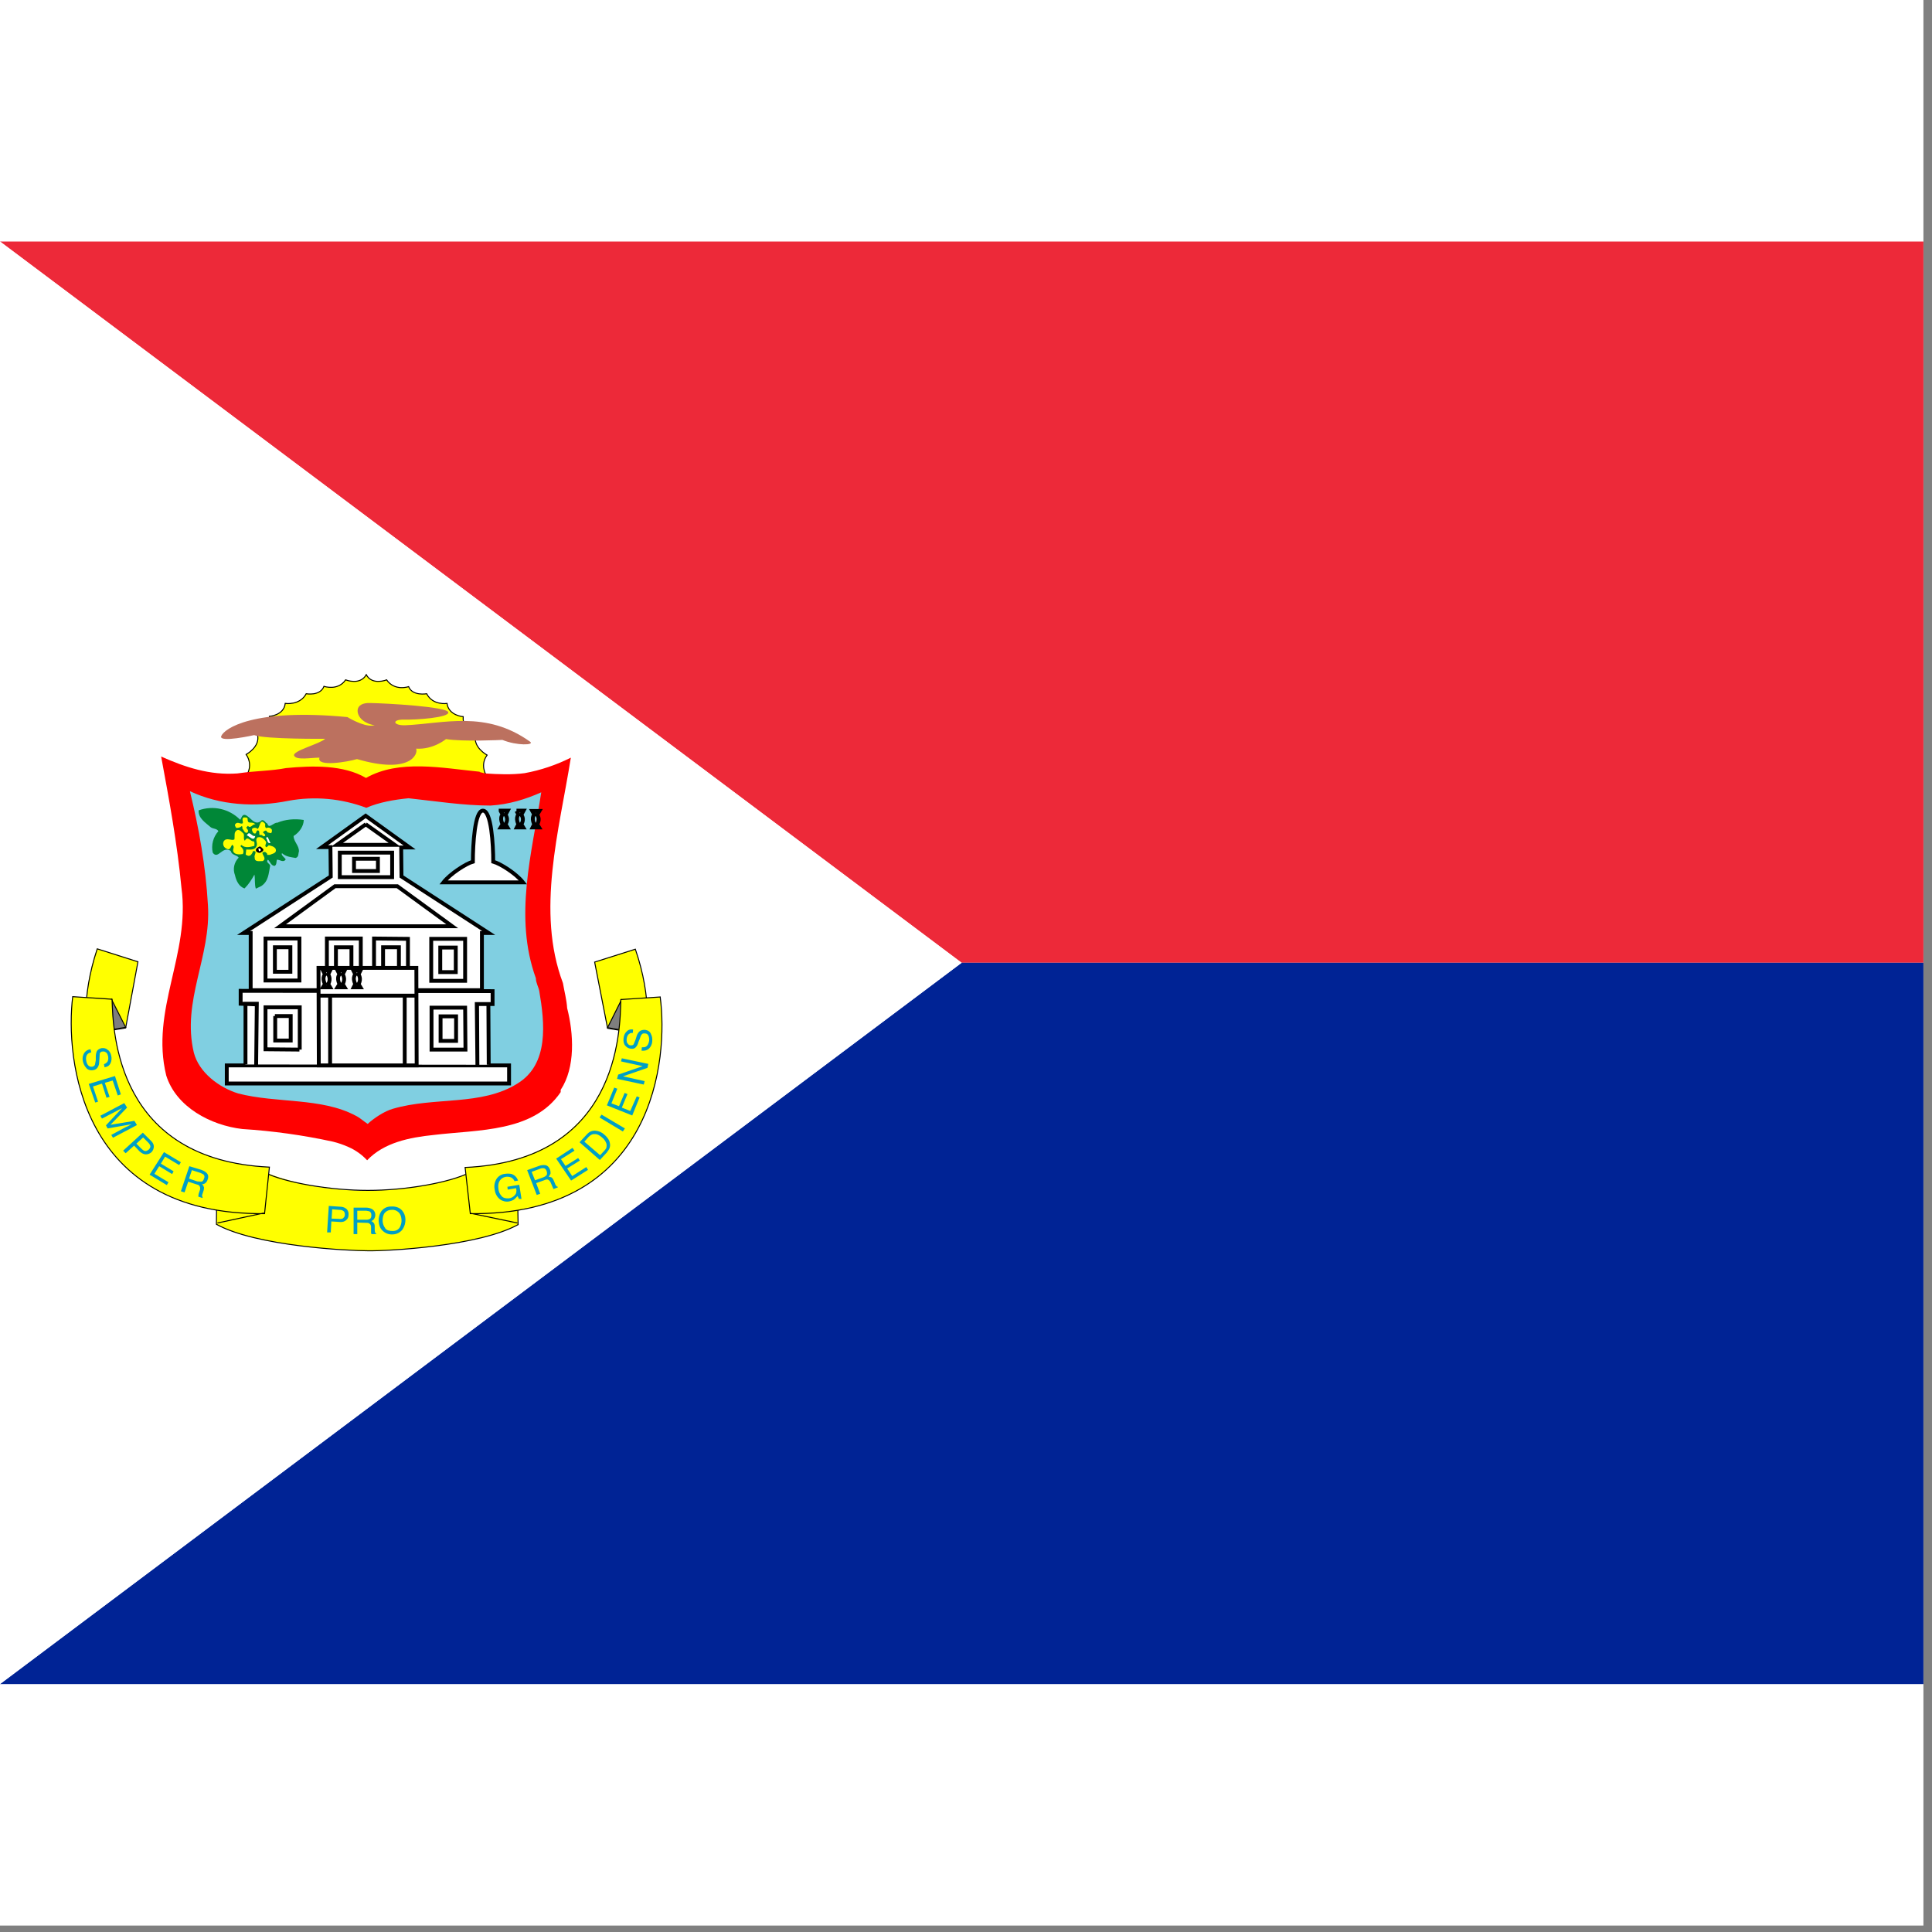 <svg width="75" height="75" viewBox="0 0 75 75" fill="none" xmlns="http://www.w3.org/2000/svg">
<rect x="0" y="0" width="75" height="75" fill="#808080" stroke="none"/>
<rect width="74.667" height="74.75" fill="white"/>
<g clip-path="url(#clip0_1_73974)">
<path fill-rule="evenodd" clip-rule="evenodd" d="M0 9.375H84V37.375H37.33L0 9.375Z" fill="#ED2939"/>
<path fill-rule="evenodd" clip-rule="evenodd" d="M6.10352e-05 65.375H84V37.375H37.33L6.10352e-05 65.375Z" fill="#002395"/>
<path fill-rule="evenodd" clip-rule="evenodd" d="M0 9.375L37.33 37.375L0 65.375V9.375Z" fill="white"/>
<path d="M18.845 30.506L18.856 30.069C18.856 30.069 18.627 29.697 18.9 29.303C18.9 29.303 18.32 28.997 18.463 28.516C18.463 28.516 17.938 28.384 17.97 27.816C17.97 27.816 17.424 27.783 17.358 27.302C17.358 27.302 16.8 27.389 16.549 26.93C16.549 26.93 16.002 27.039 15.848 26.656C15.848 26.656 15.313 26.831 15.006 26.383C15.006 26.383 14.438 26.613 14.208 26.186C13.978 26.613 13.409 26.383 13.409 26.383C13.103 26.831 12.567 26.645 12.567 26.645C12.414 27.028 11.878 26.919 11.878 26.919C11.627 27.389 11.069 27.291 11.069 27.291C11.014 27.772 10.456 27.816 10.456 27.816C10.472 27.971 10.432 28.126 10.344 28.254C10.256 28.382 10.125 28.475 9.975 28.516C10.117 28.986 9.538 29.292 9.538 29.292C9.822 29.697 9.592 30.058 9.592 30.058L9.581 30.463L18.845 30.506Z" fill="#FFFF00"/>
<path d="M18.859 30.504V30.065C18.859 30.065 18.633 29.689 18.909 29.313C18.909 29.313 18.332 28.999 18.47 28.523C18.47 28.523 17.943 28.398 17.981 27.821C17.981 27.821 17.417 27.783 17.354 27.307C17.354 27.307 16.802 27.395 16.564 26.931C16.564 26.931 16.012 27.031 15.862 26.655C15.862 26.655 15.323 26.843 15.009 26.392C15.009 26.392 14.445 26.618 14.219 26.191C13.981 26.618 13.417 26.392 13.417 26.392C13.116 26.831 12.577 26.643 12.577 26.643C12.426 27.031 11.887 26.931 11.887 26.931C11.636 27.395 11.072 27.307 11.072 27.307C11.022 27.771 10.458 27.808 10.458 27.808C10.479 27.962 10.443 28.117 10.358 28.247C10.272 28.376 10.143 28.469 9.994 28.511C10.119 28.987 9.555 29.288 9.555 29.288C9.831 29.689 9.593 30.065 9.593 30.065V30.466L18.859 30.504V30.504Z" stroke="black" stroke-width="0.038"/>
<path d="M18.627 29.959C17.172 29.817 15.498 29.467 14.208 30.2C13.333 29.686 12.13 29.719 11.102 29.817C10.544 29.927 9.888 29.927 9.297 30.014L9.209 30.025C8.149 30.102 7.186 29.784 6.256 29.369C6.563 31.031 6.88 32.727 7.044 34.465C7.394 37.047 5.83 39.202 6.453 41.75C6.836 42.975 8.181 43.686 9.406 43.828C10.591 43.903 11.768 44.067 12.928 44.32C13.135 44.371 13.336 44.441 13.53 44.528C13.803 44.648 14.049 44.823 14.252 45.042C14.908 44.353 15.892 44.156 16.844 44.058C18.572 43.85 20.705 43.959 21.766 42.395V42.308C22.345 41.433 22.269 40.12 22.017 39.136C21.995 38.797 21.908 38.49 21.853 38.162C20.803 35.373 21.711 32.234 22.16 29.412C21.593 29.697 20.989 29.9 20.366 30.014C19.873 30.08 19.327 30.058 18.834 30.025L18.616 29.97" fill="#FF0000"/>
<path d="M20.803 37.977C20.803 38.152 20.902 38.305 20.934 38.469C21.142 39.694 21.328 41.312 20.081 42.067C18.681 42.942 16.866 42.57 15.258 43.041C14.93 43.128 14.492 43.423 14.274 43.631C14.12 43.533 13.978 43.391 13.792 43.303C12.469 42.603 10.741 42.833 9.253 42.45C8.499 42.22 7.722 41.63 7.525 40.864C7.044 38.852 8.203 37.134 8.072 35.133C7.984 33.602 7.722 32.147 7.372 30.714C8.542 31.261 9.888 31.349 11.2 31.086C12.212 30.9 13.256 30.995 14.219 31.359C14.722 31.141 15.313 31.042 15.859 30.988C16.877 31.097 17.981 31.272 19.042 31.272C19.753 31.228 20.398 31.031 21.011 30.758C20.65 33.12 19.939 35.592 20.803 37.977Z" fill="#80CFE1"/>
<path d="M18.703 38.447V36.216H18.966L15.575 34.028L15.564 32.88H15.892L14.186 31.677L12.502 32.88H12.83V34.028L9.45 36.216H9.724V38.436H18.703" fill="white"/>
<path d="M18.708 38.451V36.22H18.972L15.586 34.026L15.574 32.898H15.9L14.194 31.669L12.502 32.885H12.828L12.84 34.026L9.455 36.22H9.731V38.439H18.708V38.451Z" stroke="black" stroke-width="0.15"/>
<path d="M19.753 41.367V42.056H8.805V41.356H19.742" fill="white"/>
<path d="M19.762 41.372V42.061H8.803V41.359H19.762V41.372Z" stroke="black" stroke-width="0.15"/>
<path d="M9.527 41.323V38.972H9.964L9.942 41.345L9.964 38.983L9.33 38.972V38.458L19.108 38.48V38.972H18.517V41.356L18.506 38.972H18.944L18.966 41.334" fill="white"/>
<path d="M9.53 41.322V38.965H9.969L9.944 41.347L9.969 38.99L9.342 38.965V38.464L19.122 38.476V38.978H18.52L18.533 41.359L18.508 38.978H18.959L18.972 41.334" stroke="black" stroke-width="0.15"/>
<path d="M11.636 40.745V39.103H10.307V40.733L11.624 40.745" stroke="black" stroke-width="0.15"/>
<path d="M10.684 39.442V40.394H11.285V39.442H10.671M18.069 40.745L18.056 39.116H16.752V40.745H18.069Z" stroke="black" stroke-width="0.15"/>
<path d="M17.103 39.454V40.407H17.705V39.454H17.103ZM18.056 38.075V36.446H16.74V38.075H18.056Z" stroke="black" stroke-width="0.15"/>
<path d="M17.091 36.784V37.737H17.693V36.784H17.091ZM11.624 38.075V36.433H10.307V38.063H11.624V38.075Z" stroke="black" stroke-width="0.15"/>
<path d="M14.006 38.075V36.433H12.69V38.063H14.006M10.671 36.772V37.724H11.273V36.772H10.671Z" stroke="black" stroke-width="0.15"/>
<path d="M13.041 36.772V37.724H13.643V36.772H13.041ZM15.837 38.075V36.446L14.52 36.433V38.063L15.837 38.075Z" stroke="black" stroke-width="0.15"/>
<path d="M14.871 36.772V37.724H15.486V36.772H14.871Z" stroke="black" stroke-width="0.15"/>
<path d="M16.155 37.572L16.177 41.356H12.359L12.348 37.572H16.144" fill="white"/>
<path d="M12.339 38.652H16.175M12.815 41.359V38.677M15.711 41.359V38.69M16.163 37.574L16.175 41.359H12.376L12.364 37.574H16.163ZM17.555 35.957L15.423 34.402H13.003L10.872 35.957H17.555ZM13.191 33.099V34.051H15.223V33.099H13.191Z" stroke="black" stroke-width="0.15"/>
<path d="M14.194 31.995L15.323 32.798H13.078L14.207 31.995M13.743 33.337V33.813H14.671V33.337H13.743Z" stroke="black" stroke-width="0.15"/>
<path d="M18.747 31.469C19.064 31.469 19.141 32.781 19.141 33.438C19.425 33.525 20.027 33.908 20.3 34.247H17.216C17.478 33.908 18.08 33.525 18.353 33.448C18.353 32.792 18.419 31.458 18.747 31.48" fill="white"/>
<path d="M20.05 31.469H20.326L20.238 31.632C20.238 31.632 20.376 31.795 20.238 31.995L20.313 32.121H20.062L20.125 31.995C20.125 31.995 20 31.77 20.125 31.619L20.05 31.482M18.746 31.469C19.072 31.469 19.147 32.785 19.147 33.45C19.423 33.525 20.037 33.913 20.301 34.252H17.216C17.48 33.913 18.094 33.525 18.357 33.45C18.357 32.785 18.432 31.469 18.746 31.469ZM12.539 37.674H12.815L12.74 37.825C12.74 37.825 12.865 38 12.74 38.2L12.815 38.326H12.539L12.614 38.2C12.614 38.2 12.489 37.975 12.614 37.825L12.539 37.674ZM13.103 37.674H13.379L13.304 37.825C13.304 37.825 13.429 38 13.304 38.2L13.379 38.326H13.103L13.179 38.2C13.179 38.2 13.053 37.975 13.179 37.825L13.103 37.674ZM13.73 37.674H13.994L13.918 37.825C13.918 37.825 14.044 38 13.918 38.2L13.994 38.326H13.73L13.793 38.2C13.793 38.2 13.668 37.975 13.793 37.825L13.718 37.674H13.73ZM19.436 31.469H19.711L19.624 31.632C19.624 31.632 19.762 31.795 19.624 31.995L19.699 32.121H19.436L19.511 31.995C19.511 31.995 19.385 31.77 19.511 31.619L19.436 31.482V31.469ZM20.664 31.482H20.94L20.852 31.632C20.852 31.632 20.99 31.795 20.852 31.995L20.928 32.121H20.677L20.739 31.995C20.739 31.995 20.614 31.77 20.739 31.619L20.664 31.482Z" stroke="black" stroke-width="0.15"/>
<path d="M14.274 46.213C15.695 46.213 17.445 45.917 18.266 45.502L20.07 45.338L20.114 47.536C18.583 48.378 15.061 48.564 14.284 48.553C13.508 48.553 9.942 48.378 8.4 47.536L8.422 45.327L10.227 45.491C11.516 45.99 12.891 46.235 14.274 46.213Z" fill="#FFFF00"/>
<path d="M14.282 46.211C15.711 46.211 17.454 45.922 18.282 45.496L20.075 45.346L20.113 47.539C18.595 48.379 15.059 48.567 14.295 48.555C13.517 48.555 9.944 48.379 8.401 47.527L8.427 45.333L10.232 45.496C11.06 45.922 12.865 46.211 14.282 46.211" stroke="black" stroke-width="0.038"/>
<path d="M3.763 36.828L5.349 37.331L4.867 39.902L3.369 40.142C3.369 40.142 3.117 38.786 3.763 36.828Z" fill="#FFFF00"/>
<path d="M3.775 36.834L5.355 37.336L4.878 39.905L3.373 40.144C3.373 40.144 3.123 38.79 3.775 36.834Z" stroke="black" stroke-width="0.038"/>
<path d="M4.867 39.88L3.369 40.142L4.32 38.786L4.867 39.88Z" fill="#7E7E7E"/>
<path d="M4.878 39.88L3.373 40.131L4.326 38.79L4.878 39.88Z" stroke="black" stroke-width="0.038"/>
<path d="M2.811 38.688L4.342 38.797C4.375 40.087 4.539 45.031 10.445 45.305L10.259 47.109C3.074 47.175 2.527 41.039 2.822 38.688" fill="#FFFF00"/>
<path d="M8.439 47.477L10.245 47.088M2.822 38.69L4.351 38.79C4.389 40.093 4.539 45.032 10.458 45.308L10.27 47.113C3.072 47.188 2.533 41.046 2.822 38.69V38.69Z" stroke="black" stroke-width="0.038"/>
<path d="M24.653 36.85L23.078 37.353L23.581 39.913L25.091 40.153C25.091 40.153 25.331 38.808 24.653 36.85Z" fill="#FFFF00"/>
<path d="M24.664 36.847L23.084 37.348L23.586 39.918L25.09 40.169C25.09 40.169 25.341 38.815 24.664 36.847Z" stroke="black" stroke-width="0.038"/>
<path d="M23.581 39.891L25.08 40.164L24.117 38.808L23.57 39.891" fill="#7E7E7E"/>
<path d="M23.586 39.893L25.09 40.156L24.125 38.815L23.586 39.893Z" stroke="black" stroke-width="0.038"/>
<path d="M25.627 38.699L24.095 38.808C24.073 40.099 23.953 45.042 18.047 45.316L18.266 47.109C25.452 47.197 25.944 41.05 25.638 38.699" fill="#FFFF00"/>
<path d="M20.088 47.477L18.282 47.101M25.63 38.702L24.1 38.802C24.075 40.106 23.975 45.057 18.056 45.321L18.257 47.113C25.454 47.201 25.943 41.059 25.63 38.714V38.702Z" stroke="black" stroke-width="0.038"/>
<path d="M13.322 47.295C13.278 47.317 13.213 47.328 13.158 47.317L12.873 47.306L12.895 46.945L13.18 46.967C13.235 46.967 13.289 46.978 13.311 47C13.366 47.022 13.388 47.077 13.388 47.153C13.388 47.219 13.355 47.262 13.311 47.295M12.841 47.842L12.863 47.416L13.191 47.437C13.3 47.448 13.388 47.416 13.442 47.361C13.497 47.317 13.53 47.252 13.53 47.164C13.535 47.125 13.532 47.085 13.521 47.047C13.51 47.01 13.49 46.975 13.464 46.945C13.405 46.888 13.328 46.853 13.245 46.847L12.764 46.814L12.698 47.842H12.841ZM13.869 47H14.219L14.339 47.022C14.394 47.055 14.416 47.098 14.416 47.175C14.416 47.241 14.405 47.284 14.361 47.317C14.314 47.342 14.261 47.353 14.208 47.35H13.869V47ZM13.869 47.897V47.459L14.197 47.47C14.252 47.47 14.306 47.47 14.328 47.492C14.372 47.514 14.405 47.558 14.405 47.623V47.875L14.427 47.908H14.602V47.886C14.591 47.88 14.582 47.873 14.574 47.863C14.567 47.854 14.561 47.843 14.558 47.831C14.551 47.803 14.547 47.773 14.547 47.744V47.602C14.547 47.536 14.525 47.492 14.503 47.47C14.481 47.44 14.451 47.417 14.416 47.405C14.46 47.383 14.503 47.35 14.525 47.317C14.547 47.273 14.569 47.23 14.569 47.164C14.569 47.055 14.514 46.967 14.416 46.923C14.354 46.896 14.287 46.881 14.219 46.88H13.727V47.908H13.869M14.963 47.689C14.897 47.608 14.859 47.509 14.853 47.405C14.853 47.262 14.875 47.153 14.941 47.077C14.974 47.04 15.015 47.012 15.06 46.993C15.105 46.974 15.154 46.965 15.203 46.967C15.251 46.962 15.299 46.967 15.344 46.982C15.389 46.997 15.431 47.022 15.466 47.055C15.542 47.12 15.575 47.219 15.586 47.339C15.595 47.445 15.572 47.552 15.52 47.645C15.466 47.733 15.378 47.787 15.247 47.787C15.116 47.787 15.028 47.766 14.952 47.689M14.788 47.044C14.724 47.153 14.694 47.278 14.7 47.405C14.711 47.558 14.755 47.689 14.853 47.776C14.905 47.827 14.967 47.866 15.035 47.891C15.103 47.915 15.175 47.925 15.247 47.919C15.322 47.918 15.395 47.9 15.462 47.865C15.528 47.831 15.586 47.782 15.63 47.722C15.707 47.605 15.745 47.468 15.739 47.328C15.735 47.203 15.689 47.084 15.608 46.989C15.509 46.88 15.367 46.825 15.181 46.836C15.006 46.836 14.875 46.912 14.788 47.044ZM19.6 45.567C19.709 45.556 19.797 45.556 19.873 45.578C19.983 45.622 20.059 45.698 20.114 45.83L19.972 45.852C19.948 45.789 19.901 45.738 19.841 45.709C19.771 45.681 19.695 45.673 19.622 45.687C19.578 45.695 19.535 45.711 19.498 45.736C19.46 45.76 19.428 45.792 19.403 45.83C19.349 45.906 19.327 46.016 19.349 46.158C19.36 46.264 19.406 46.364 19.48 46.442C19.545 46.508 19.644 46.53 19.764 46.519C19.849 46.507 19.927 46.464 19.983 46.398C20.049 46.333 20.059 46.245 20.038 46.125L19.709 46.18L19.698 46.07L20.158 45.994L20.245 46.541H20.147L20.092 46.431L19.983 46.541C19.928 46.595 19.852 46.617 19.764 46.639C19.642 46.661 19.516 46.633 19.414 46.562C19.356 46.517 19.308 46.461 19.273 46.398C19.237 46.334 19.214 46.263 19.206 46.191C19.189 46.116 19.186 46.039 19.199 45.964C19.212 45.889 19.241 45.817 19.283 45.753C19.321 45.7 19.37 45.656 19.427 45.624C19.483 45.592 19.546 45.572 19.611 45.567M20.639 45.491L20.967 45.37C21.011 45.348 21.055 45.348 21.088 45.348C21.153 45.348 21.197 45.392 21.219 45.458C21.241 45.523 21.241 45.578 21.219 45.622C21.186 45.655 21.142 45.687 21.077 45.709L20.77 45.819L20.639 45.491ZM20.967 46.333L20.814 45.928L21.12 45.819C21.158 45.8 21.199 45.789 21.241 45.786C21.295 45.797 21.339 45.83 21.372 45.895L21.438 46.048L21.47 46.125L21.492 46.158L21.656 46.092V46.07C21.623 46.07 21.602 46.059 21.591 46.026C21.569 46.016 21.558 45.983 21.547 45.95L21.492 45.819C21.47 45.764 21.438 45.731 21.416 45.709C21.381 45.694 21.344 45.687 21.306 45.687L21.372 45.556C21.372 45.512 21.372 45.458 21.35 45.403C21.306 45.294 21.241 45.228 21.131 45.228C21.061 45.224 20.99 45.235 20.924 45.261L20.464 45.425L20.836 46.387L20.967 46.344M22.17 45.83L21.591 44.977L22.225 44.561L22.302 44.67L21.777 44.998L21.952 45.261L22.444 44.955L22.509 45.053L22.017 45.359L22.214 45.655L22.761 45.305L22.827 45.414L22.17 45.83ZM22.684 44.32L22.849 44.134C22.936 44.047 23.013 44.014 23.1 44.025C23.198 44.025 23.286 44.08 23.384 44.167C23.454 44.225 23.507 44.301 23.538 44.386C23.559 44.452 23.549 44.506 23.538 44.561C23.518 44.601 23.492 44.638 23.461 44.67L23.297 44.845L22.684 44.32ZM23.57 44.714C23.691 44.583 23.713 44.452 23.647 44.276C23.601 44.188 23.538 44.11 23.461 44.047C23.368 43.959 23.249 43.905 23.122 43.894C22.991 43.883 22.881 43.926 22.783 44.036L22.498 44.342L23.286 45.031L23.57 44.725M24.183 43.926L23.275 43.38L23.352 43.27L24.259 43.806L24.183 43.916M24.544 43.303L23.559 42.909L23.844 42.22L23.964 42.264L23.735 42.833L24.03 42.942L24.248 42.428L24.358 42.472L24.139 42.997L24.467 43.128L24.719 42.559L24.828 42.603L24.544 43.303ZM24.981 42.1L23.953 41.881L23.997 41.717L24.948 41.389L24.106 41.203L24.139 41.083L25.167 41.301L25.134 41.455L24.183 41.783L25.025 41.969L24.992 42.1M24.905 40.787L24.916 40.656C24.981 40.656 25.025 40.656 25.069 40.634C25.145 40.591 25.178 40.514 25.2 40.405C25.206 40.353 25.203 40.301 25.189 40.252C25.167 40.175 25.123 40.12 25.047 40.12C24.981 40.109 24.938 40.12 24.916 40.153C24.883 40.186 24.861 40.241 24.839 40.317L24.785 40.448C24.763 40.536 24.73 40.602 24.697 40.634C24.653 40.7 24.588 40.722 24.5 40.711C24.458 40.709 24.417 40.698 24.379 40.679C24.342 40.66 24.308 40.634 24.281 40.602C24.216 40.536 24.194 40.437 24.205 40.317C24.216 40.208 24.248 40.12 24.314 40.055C24.369 39.989 24.456 39.945 24.577 39.967L24.566 40.098C24.511 40.098 24.456 40.098 24.434 40.131C24.369 40.164 24.336 40.241 24.325 40.339C24.325 40.416 24.325 40.47 24.369 40.514C24.402 40.558 24.434 40.58 24.478 40.58C24.533 40.58 24.577 40.58 24.599 40.536L24.675 40.35L24.719 40.208C24.741 40.142 24.773 40.098 24.806 40.055C24.861 40 24.938 39.978 25.025 39.978C25.145 39.989 25.233 40.044 25.266 40.131C25.309 40.219 25.331 40.306 25.32 40.426C25.314 40.535 25.267 40.636 25.189 40.711C25.113 40.776 25.025 40.798 24.905 40.787ZM3.511 40.722L3.544 40.853C3.478 40.864 3.434 40.886 3.402 40.919C3.347 40.973 3.325 41.061 3.347 41.181C3.355 41.227 3.369 41.271 3.391 41.312C3.434 41.389 3.5 41.422 3.577 41.411C3.631 41.4 3.664 41.378 3.686 41.334L3.719 41.159V41.017C3.719 40.93 3.741 40.853 3.752 40.82C3.784 40.755 3.85 40.711 3.938 40.689C4.025 40.678 4.113 40.689 4.178 40.755C4.255 40.798 4.299 40.886 4.32 40.995C4.342 41.091 4.33 41.191 4.288 41.28C4.244 41.367 4.178 41.411 4.058 41.433L4.036 41.312C4.076 41.298 4.114 41.276 4.145 41.247C4.2 41.192 4.211 41.116 4.2 41.017C4.178 40.93 4.156 40.875 4.113 40.853C4.094 40.839 4.073 40.828 4.051 40.822C4.028 40.817 4.004 40.816 3.981 40.82C3.957 40.819 3.933 40.826 3.914 40.84C3.894 40.854 3.879 40.874 3.872 40.897L3.861 41.094L3.85 41.236C3.85 41.297 3.835 41.357 3.806 41.411C3.789 41.446 3.762 41.477 3.73 41.5C3.697 41.523 3.66 41.537 3.62 41.542C3.511 41.564 3.402 41.531 3.347 41.455C3.28 41.381 3.235 41.29 3.216 41.192C3.203 41.138 3.202 41.083 3.211 41.028C3.221 40.974 3.241 40.922 3.27 40.875C3.298 40.835 3.333 40.801 3.375 40.777C3.416 40.752 3.463 40.737 3.511 40.733M3.445 42.078L4.463 41.772L4.692 42.483L4.572 42.526L4.375 41.947L4.069 42.034L4.255 42.581L4.134 42.614L3.959 42.067L3.609 42.176L3.806 42.767L3.697 42.8L3.445 42.078ZM3.894 43.314L4.824 42.822L4.933 42.997L4.288 43.664L5.217 43.511L5.316 43.675L4.386 44.167L4.32 44.058L4.867 43.762L4.966 43.719L5.108 43.642L4.178 43.806L4.113 43.686L4.747 43.008L4.714 43.03L4.605 43.084C4.573 43.105 4.54 43.123 4.506 43.139L3.959 43.423L3.894 43.314ZM5.622 44.681C5.578 44.67 5.534 44.637 5.491 44.594L5.294 44.397L5.556 44.156L5.753 44.353C5.786 44.384 5.812 44.421 5.83 44.462C5.852 44.517 5.83 44.572 5.775 44.627C5.72 44.67 5.666 44.692 5.622 44.681ZM4.878 44.769L5.206 44.473L5.425 44.703C5.513 44.78 5.589 44.812 5.666 44.812C5.747 44.811 5.825 44.78 5.884 44.725C5.94 44.665 5.971 44.587 5.972 44.506C5.972 44.441 5.939 44.364 5.874 44.298L5.545 43.97L4.78 44.67L4.889 44.78M5.808 45.6L6.366 44.725L7.022 45.119L6.956 45.228L6.409 44.9L6.245 45.173L6.738 45.469L6.683 45.578L6.18 45.272L5.994 45.567L6.541 45.895L6.475 46.005L5.808 45.6ZM7.449 45.425L7.788 45.534L7.897 45.589C7.941 45.633 7.952 45.687 7.919 45.753C7.897 45.819 7.875 45.862 7.82 45.873L7.656 45.862L7.339 45.753L7.449 45.425ZM7.164 46.289L7.306 45.873L7.613 45.972C7.667 45.983 7.722 46.005 7.733 46.026C7.766 46.059 7.777 46.114 7.766 46.18L7.711 46.344L7.7 46.42V46.453L7.864 46.508V46.486L7.842 46.409L7.864 46.333L7.908 46.202C7.919 46.136 7.93 46.092 7.908 46.07C7.908 46.037 7.875 46.005 7.842 45.972C7.897 45.972 7.952 45.95 7.984 45.917C8.017 45.884 8.05 45.841 8.061 45.786C8.105 45.676 8.083 45.578 7.995 45.512C7.943 45.469 7.884 45.436 7.82 45.414L7.35 45.272L7.022 46.245L7.164 46.289Z" fill="#009FC5"/>
<path d="M8.586 28.581C8.695 28.286 9.822 27.487 13.486 27.837C13.486 27.837 14.109 28.22 14.47 28.166C14.689 28.144 14.361 28.187 14.077 27.958C13.803 27.739 13.748 27.269 14.372 27.291C15.006 27.302 17.358 27.433 17.402 27.651C17.445 27.859 16.155 27.947 15.684 27.936C15.203 27.925 15.247 28.166 15.728 28.155C17.227 28.089 18.856 27.564 20.573 28.789C20.781 28.931 20.059 28.953 19.502 28.723C19.502 28.723 17.97 28.8 17.314 28.691C17.314 28.691 16.822 29.106 16.155 29.062C16.242 29.281 15.914 30.069 13.858 29.467C13.508 29.576 12.272 29.784 12.403 29.412C12.075 29.412 11.506 29.522 11.419 29.336C11.331 29.15 12.425 28.877 12.622 28.68C12.622 28.68 10.303 28.701 9.866 28.537C9.866 28.537 8.498 28.844 8.586 28.581Z" fill="#BC715F"/>
<path d="M9.33 31.819C9.374 31.753 9.395 31.622 9.505 31.633C9.724 31.688 9.888 32.114 10.161 31.841C10.27 31.819 10.303 31.95 10.38 31.972C10.434 32.202 10.631 31.917 10.763 31.939C11.069 31.808 11.43 31.775 11.791 31.83C11.791 32.07 11.616 32.322 11.397 32.453C11.397 32.672 11.616 32.825 11.605 33.055C11.572 33.142 11.605 33.273 11.473 33.306C11.299 33.273 11.145 33.263 11.003 33.164C10.981 33.153 10.97 33.12 10.938 33.131C10.916 33.208 11.047 33.284 11.091 33.361C11.003 33.503 10.872 33.372 10.752 33.372C10.719 33.459 10.752 33.558 10.664 33.613C10.522 33.613 10.489 33.449 10.402 33.372C10.303 33.47 10.467 33.525 10.489 33.602C10.424 33.908 10.434 34.203 10.139 34.4L9.931 34.498C9.877 34.345 9.909 34.116 9.877 33.952C9.767 34.148 9.658 34.324 9.494 34.488C9.275 34.422 9.166 34.181 9.122 33.974C9.077 33.859 9.067 33.734 9.092 33.613C9.118 33.493 9.177 33.383 9.264 33.295C9.209 33.186 8.991 33.208 8.958 33.033C8.63 32.814 8.466 33.394 8.258 33.099C8.226 32.953 8.229 32.801 8.267 32.656C8.305 32.512 8.377 32.379 8.477 32.267C8.422 32.158 8.269 32.18 8.181 32.114C7.984 31.939 7.689 31.764 7.711 31.458C7.986 31.358 8.283 31.34 8.568 31.404C8.853 31.468 9.113 31.612 9.319 31.819" fill="#008737"/>
<path d="M9.614 31.786C9.603 32.038 9.778 31.852 9.92 32.005C9.811 31.961 9.734 32.191 9.625 32.059L9.559 32.125C9.603 32.212 9.669 32.223 9.603 32.322C9.494 32.366 9.461 32.212 9.406 32.158C9.406 32.136 9.428 32.092 9.384 32.07C9.319 32.125 9.253 32.147 9.166 32.136C9.144 32.092 9.089 32.026 9.144 31.983C9.231 31.873 9.363 32.026 9.428 31.95C9.439 31.873 9.374 31.786 9.461 31.731C9.516 31.742 9.592 31.709 9.614 31.786ZM10.292 31.994C10.303 32.038 10.27 32.103 10.336 32.147C10.424 32.103 10.511 32.136 10.555 32.212C10.555 32.256 10.566 32.322 10.511 32.344L10.38 32.311C10.391 32.289 10.347 32.278 10.336 32.245C10.281 32.234 10.238 32.278 10.205 32.311C10.238 32.355 10.314 32.388 10.292 32.442C10.216 32.519 10.183 32.377 10.095 32.42C10.03 32.398 10.106 32.278 10.019 32.234C9.909 32.234 9.986 32.409 9.844 32.344C9.8 32.289 9.756 32.212 9.8 32.158C9.832 32.139 9.87 32.13 9.908 32.134C9.945 32.138 9.98 32.154 10.008 32.18C10.095 32.081 10.095 31.731 10.303 31.994M9.45 32.355C9.505 32.442 9.428 32.551 9.505 32.639C9.614 32.42 9.724 32.683 9.855 32.661C9.899 32.716 9.866 32.781 9.877 32.836C9.713 32.88 9.516 32.934 9.374 32.803L9.33 32.847C9.417 32.923 9.494 33.022 9.428 33.153C9.308 33.175 9.111 33.186 9.056 33.055C9.024 32.945 9.133 32.88 9.013 32.792C8.936 32.901 8.936 33.033 8.772 32.934C8.725 32.909 8.69 32.866 8.673 32.815C8.657 32.764 8.661 32.709 8.684 32.661C8.794 32.486 8.991 32.661 9.1 32.584C9.122 32.431 9.067 32.3 9.209 32.223C9.319 32.202 9.374 32.289 9.45 32.355Z" fill="#FFFF00"/>
<path d="M9.909 32.453C9.855 32.705 9.669 32.442 9.581 32.431C9.691 32.213 9.767 32.497 9.909 32.453ZM10.5 32.727C10.369 32.76 10.391 32.595 10.325 32.53L10.38 32.486C10.424 32.541 10.456 32.65 10.5 32.727Z" fill="white"/>
<path d="M10.325 32.672C10.358 32.759 10.238 32.836 10.347 32.891L10.434 32.814C10.533 32.836 10.631 32.858 10.697 32.945C10.763 33.131 10.577 33.131 10.478 33.186H10.369C10.391 33.12 10.314 33.098 10.303 33.077C10.282 33.069 10.259 33.068 10.238 33.074C10.216 33.08 10.197 33.092 10.183 33.109C10.205 33.219 10.347 33.328 10.205 33.426C10.073 33.426 9.877 33.47 9.888 33.295C9.844 33.186 10.019 33.044 9.833 33.033C9.767 33.175 9.702 33.295 9.538 33.175L9.559 32.978C9.713 32.978 9.899 33.011 9.964 32.836C10.008 32.715 9.888 32.595 9.997 32.508C10.161 32.464 10.248 32.573 10.325 32.672Z" fill="#FFFF00"/>
<path d="M10.216 32.956C10.248 33.055 10.15 33.066 10.095 33.109C10.03 33.109 9.986 33.088 9.942 33.044C9.909 32.934 9.997 32.913 10.052 32.869C10.128 32.836 10.161 32.923 10.216 32.956Z" fill="black"/>
<path d="M10.117 33.022C10.106 33.044 10.073 33.033 10.052 33.044L10.03 32.934C10.085 32.934 10.139 32.945 10.117 33.022Z" fill="white"/>
</g>
<defs>
<clipPath id="clip0_1_73974">
<rect width="74.667" height="56" fill="white" transform="translate(0 9.375)"/>
</clipPath>
</defs>
</svg>
